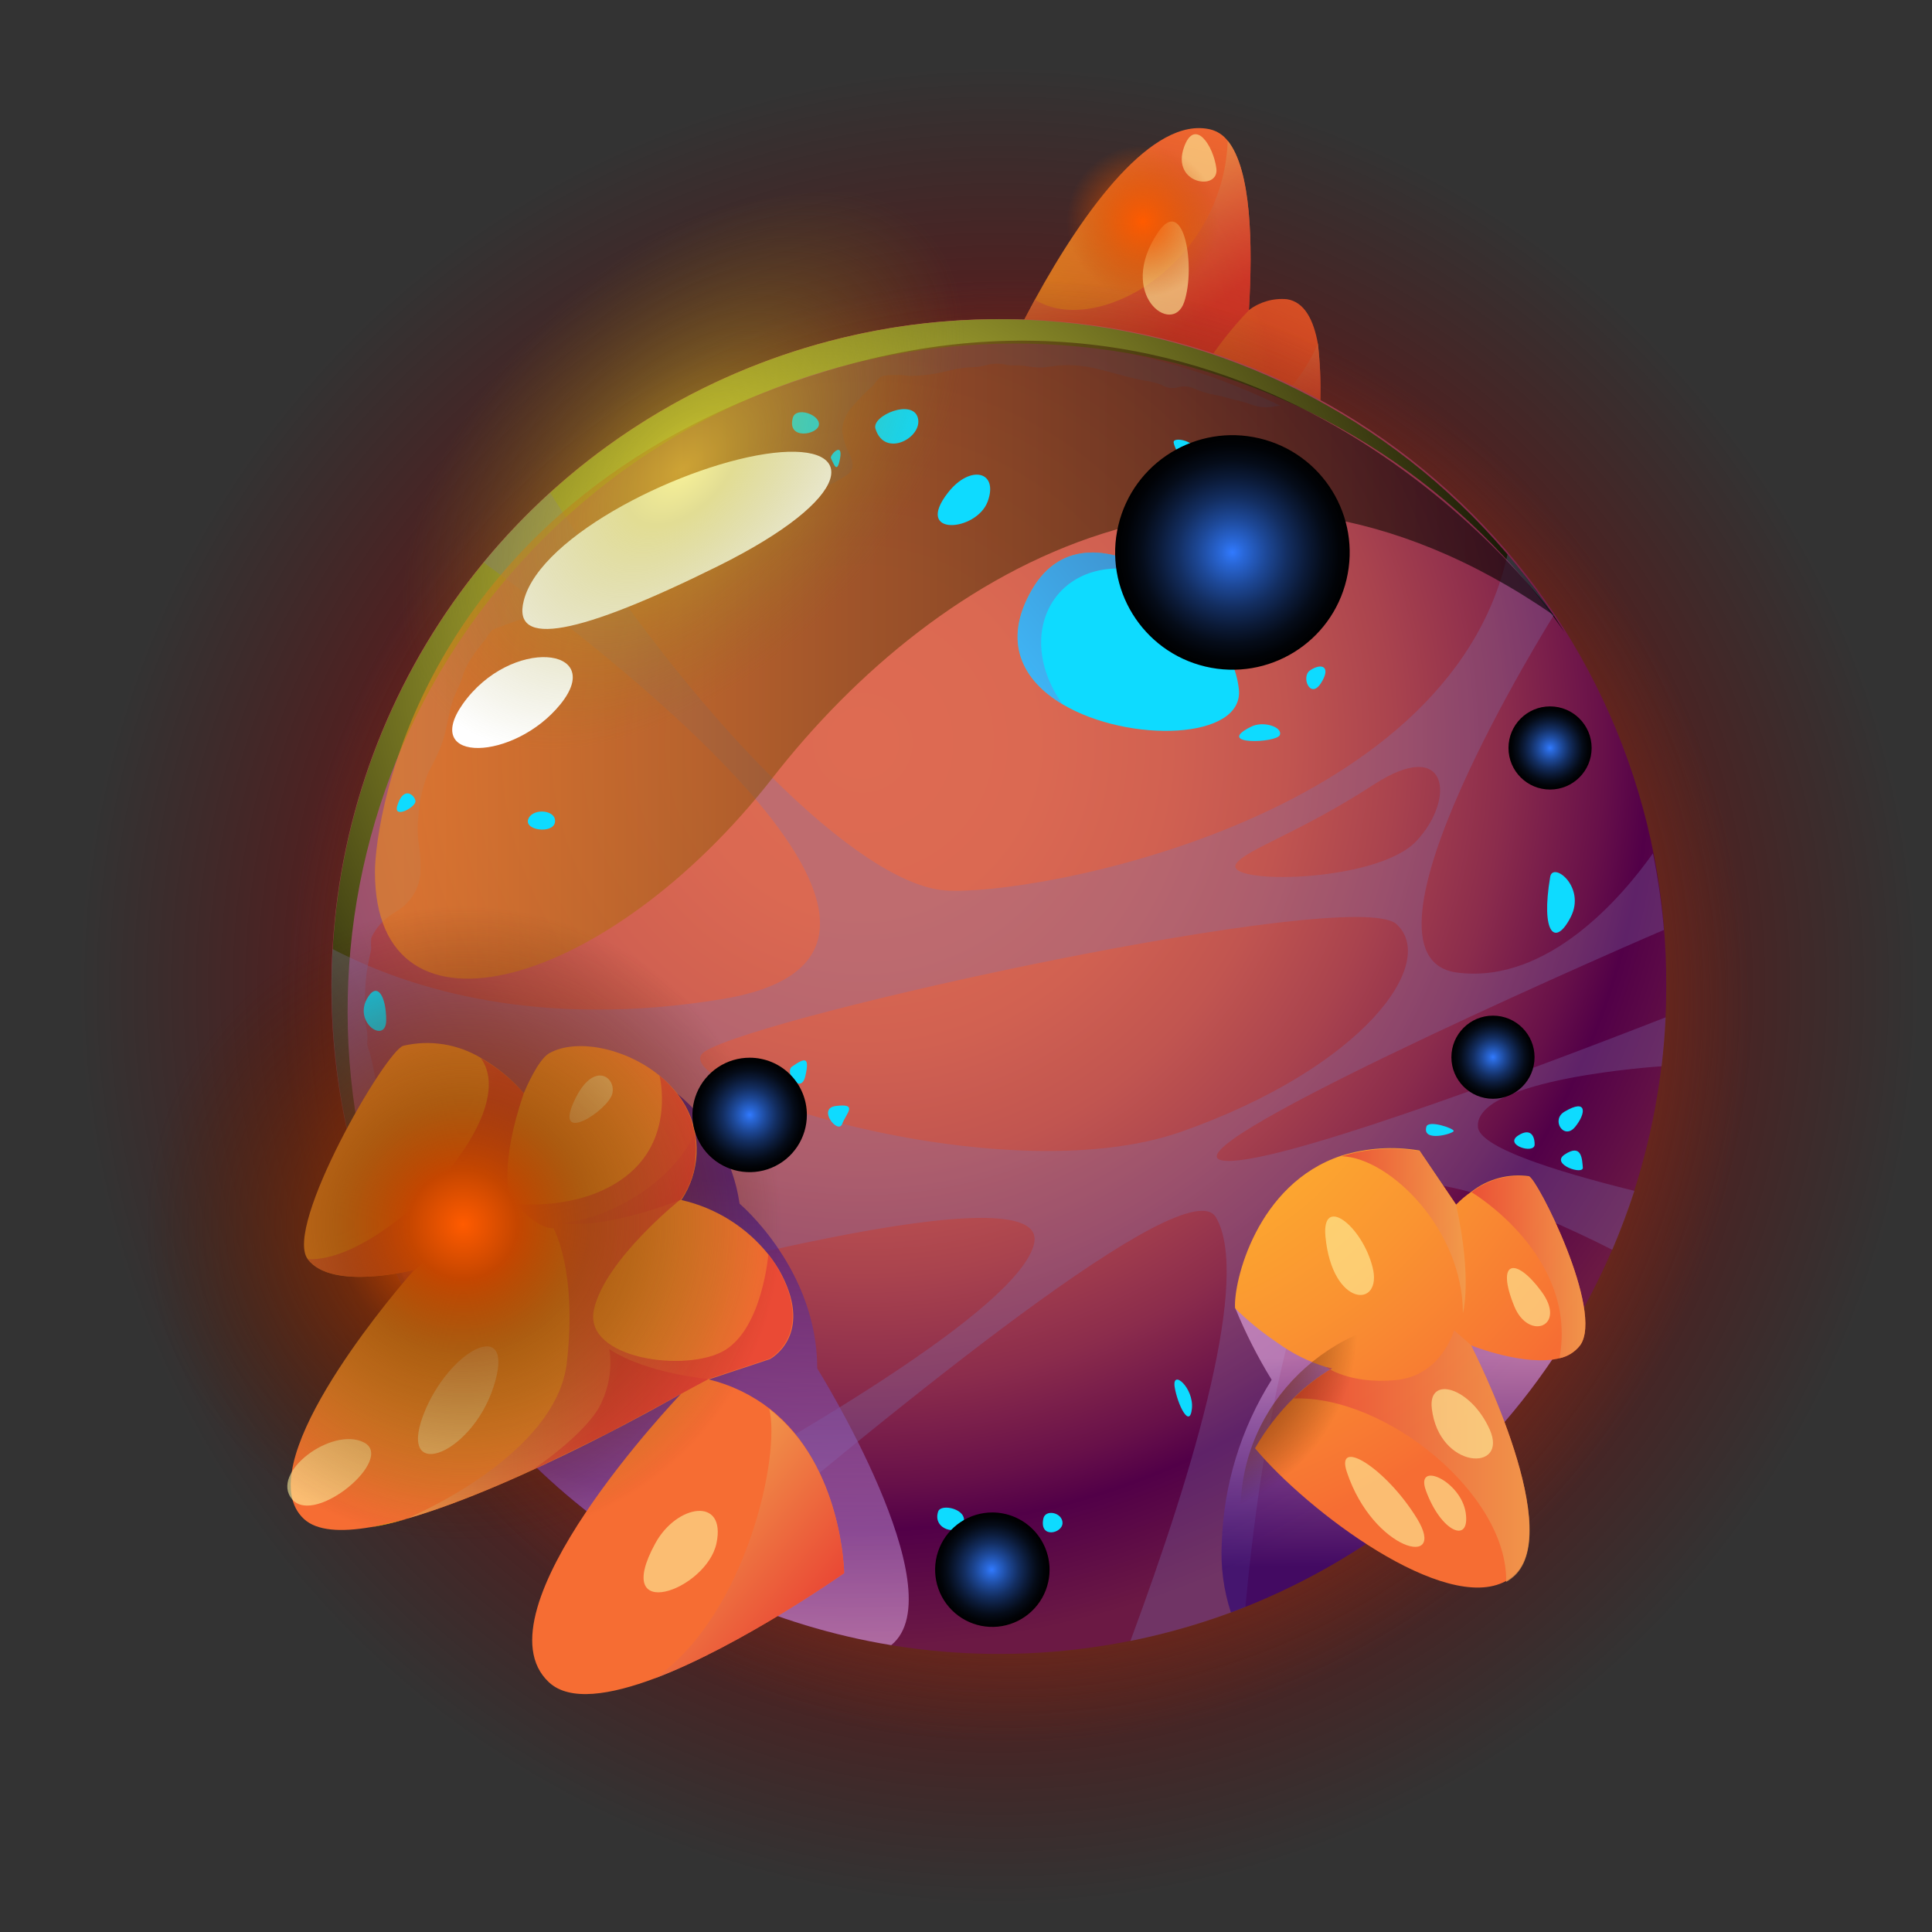<svg width="200" height="200" viewBox="0 0 200 200" fill="none" xmlns="http://www.w3.org/2000/svg">
<rect x="0" y="0" width="200" height="200" fill="#333333" stroke="none"/>
<path d="M136.159 46.885L127.88 44.784L126.412 44.404L121.918 43.252L103.412 38.506C104.463 36.164 105.729 33.594 107.134 31.012C112.286 21.594 119.349 12.025 125.273 13.392C126 13.565 126.644 13.986 127.096 14.582C129.526 17.544 129.703 25.227 129.286 32.101C130.411 31.247 131.815 30.845 133.222 30.974C135.058 31.253 135.994 33.164 136.425 35.569C136.861 39.335 136.772 43.144 136.159 46.885Z" fill="url(#paint0_radial_357_1340)"/>
<path style="mix-blend-mode:multiply" opacity="0.8" d="M129.286 32.114C126.17 35.35 123.673 39.13 121.918 43.266L103.412 38.519C104.463 36.177 105.729 33.607 107.134 31.025C113.463 34.974 126.589 27.493 127.096 14.569C129.526 17.607 129.703 25.202 129.286 32.114Z" fill="url(#paint1_linear_357_1340)"/>
<path style="mix-blend-mode:multiply" opacity="0.8" d="M136.159 46.886L127.88 44.785L126.412 44.405C133.729 42.911 136.425 35.544 136.425 35.544C136.863 39.319 136.774 43.136 136.159 46.886Z" fill="url(#paint2_linear_357_1340)"/>
<path style="mix-blend-mode:screen" d="M199.032 102.113C199.032 121.025 193.424 139.512 182.917 155.237C172.41 170.962 157.476 183.218 140.004 190.455C122.531 197.692 103.305 199.586 84.757 195.896C66.208 192.207 49.17 183.1 35.798 169.727C22.425 156.354 13.318 139.316 9.628 120.768C5.939 102.219 7.832 82.993 15.07 65.521C22.307 48.049 34.563 33.115 50.288 22.608C66.012 12.101 84.499 6.493 103.411 6.493C115.988 6.424 128.453 8.851 140.085 13.632C151.717 18.413 162.286 25.453 171.178 34.346C180.071 43.239 187.112 53.808 191.893 65.44C196.674 77.072 199.1 89.537 199.032 102.113Z" fill="url(#paint3_radial_357_1340)"/>
<path style="mix-blend-mode:screen" d="M180.981 104.633C180.991 114.571 179.041 124.414 175.242 133.598C171.443 142.782 165.871 151.126 158.843 158.154C151.816 165.181 143.471 170.754 134.287 174.552C125.104 178.351 115.261 180.301 105.322 180.291C89.88 180.285 74.809 175.551 62.137 166.725C49.464 157.9 39.798 145.406 34.436 130.924C30.588 120.548 29.063 109.454 29.968 98.425C30.874 87.396 34.188 76.699 39.677 67.09C45.165 57.481 52.695 49.192 61.736 42.81C70.776 36.427 81.106 32.105 91.999 30.149C102.891 28.192 114.079 28.649 124.776 31.487C135.472 34.325 145.416 39.475 153.905 46.574C162.395 53.673 169.224 62.547 173.911 72.572C178.598 82.597 181.028 93.528 181.031 104.595L180.981 104.633Z" fill="url(#paint4_radial_357_1340)"/>
<path d="M172.488 102.113C172.49 115.779 168.44 129.138 160.85 140.502C153.259 151.865 142.469 160.722 129.844 165.953C117.219 171.184 103.327 172.553 89.924 169.888C76.521 167.222 64.209 160.642 54.546 150.979C44.883 141.316 38.303 129.004 35.638 115.601C32.972 102.198 34.341 88.306 39.572 75.681C44.803 63.056 53.66 52.266 65.023 44.676C76.387 37.085 89.746 33.035 103.412 33.037C112.498 32.984 121.505 34.734 129.91 38.186C138.314 41.638 145.951 46.724 152.376 53.149C158.801 59.574 163.887 67.211 167.339 75.616C170.792 84.021 172.542 93.027 172.488 102.113Z" fill="url(#paint5_radial_357_1340)"/>
<g style="mix-blend-mode:multiply" opacity="0.3">
<path fill-rule="evenodd" clip-rule="evenodd" d="M132.526 41.999L131.855 42.088C131.151 42.225 130.422 42.177 129.742 41.949C129.253 41.764 128.754 41.608 128.248 41.48C127.425 41.354 126.653 40.999 125.83 40.898C124.993 40.74 124.178 40.485 123.4 40.139C122.876 39.949 122.303 39.949 121.779 40.139C121.221 40.234 120.648 40.116 120.172 39.81C119.557 39.593 118.92 39.444 118.273 39.367C116.564 39.012 114.855 38.468 113.21 38.101C112.189 37.872 111.142 37.774 110.096 37.81C109.248 37.81 108.488 38.05 107.64 38.05C107.101 38.028 106.564 37.969 106.033 37.873C105.463 37.772 104.868 37.873 104.298 37.797C103.582 37.601 102.825 37.601 102.109 37.797C101.524 37.96 100.918 38.036 100.311 38.025C99.559 38.09 98.814 38.217 98.083 38.405C96.793 38.737 95.466 38.907 94.134 38.911C93.223 38.778 92.298 38.778 91.387 38.911C90.906 39.088 90.653 39.62 90.311 39.974C89.59 40.606 88.917 41.292 88.299 42.025C87.638 42.711 87.239 43.607 87.172 44.556C87.279 45.442 87.55 46.301 87.969 47.088C88.337 47.898 88.476 48.645 87.64 49.189C86.575 49.908 85.411 50.466 84.185 50.848C83.837 51.019 83.448 51.092 83.061 51.056C82.674 51.02 82.305 50.878 81.995 50.645C81.754 50.443 81.602 50.025 81.299 49.86C80.995 49.696 80.653 49.86 80.311 49.974C79.463 50.215 78.64 50.493 77.779 50.645C77.248 50.721 76.792 50.999 76.273 51.101C75.754 51.202 75.197 50.759 74.552 50.911C73.657 51.205 72.738 51.417 71.805 51.544C71.072 51.538 70.354 51.333 69.729 50.949C69.4 50.759 69.324 50.569 68.944 50.67C68.581 50.812 68.262 51.048 68.02 51.354C67.792 51.67 67.716 52.088 67.488 52.417C67.26 52.746 67.033 53.126 66.817 53.519C66.429 54.263 65.98 54.974 65.476 55.645C65.134 56.113 64.881 56.746 64.501 57.177C64.224 57.404 63.923 57.599 63.602 57.759C62.893 58.253 62.159 58.696 61.476 59.227C60.21 60.253 58.944 61.392 57.577 62.392C56.445 63.096 55.234 63.666 53.969 64.088C53.235 64.379 52.488 64.582 51.754 64.898C51.45 64.976 51.16 65.099 50.893 65.265C50.652 65.559 50.436 65.872 50.248 66.202C49.584 66.961 48.991 67.779 48.476 68.645C48.196 69.154 47.975 69.694 47.818 70.253C47.552 71.025 47.147 71.721 46.881 72.493C46.362 74.088 46.248 75.746 45.615 77.341C45.242 78.233 44.819 79.104 44.349 79.949C43.739 81.454 43.384 83.049 43.298 84.67C43.189 85.636 43.219 86.612 43.387 87.569C43.525 88.559 43.567 89.559 43.514 90.556C43.393 91.641 42.917 92.656 42.159 93.442C41.552 94.189 40.628 94.468 39.944 95.126C39.283 95.66 38.762 96.346 38.425 97.126C38.4 97.501 38.4 97.878 38.425 98.253C38.273 99.088 38.058 99.873 37.944 100.784C37.82 101.809 37.765 102.841 37.779 103.873C37.779 104.405 37.779 104.949 37.779 105.468C37.779 105.987 37.982 106.443 38.02 106.949C38.058 107.455 38.02 107.658 38.02 108.012C38.02 108.367 38.248 108.822 38.337 109.202C38.577 110.139 38.754 111.063 38.919 112C39.126 112.859 39.388 113.705 39.704 114.531C40.058 115.689 40.337 116.869 40.539 118.063C40.716 118.962 40.703 119.886 40.843 120.784C40.982 121.683 41.109 122.253 41.147 122.987C41.147 124.088 40.906 125.189 40.893 126.303C41.065 128.2 41.46 130.069 42.071 131.873C42.197 132.379 42.324 132.898 42.476 133.405C37.262 123.084 34.778 111.6 35.26 100.048C35.743 88.495 39.176 77.258 45.232 67.408C51.288 57.559 59.766 49.424 69.858 43.779C79.949 38.135 91.318 35.169 102.881 35.164C104.362 35.164 105.817 35.164 107.273 35.303C116.048 35.859 124.629 38.134 132.526 41.999Z" fill="#7D72B3"/>
</g>
<path style="mix-blend-mode:screen" d="M161.967 65.455C151.72 50.581 136.055 40.311 118.328 36.845C100.601 33.38 82.222 36.995 67.127 46.915C52.033 56.836 41.424 72.273 37.573 89.921C33.722 107.568 36.935 126.022 46.524 141.329C41.305 133.753 37.652 125.211 35.778 116.204C33.904 107.197 33.849 97.907 35.614 88.879C37.379 79.85 40.929 71.264 46.056 63.626C51.184 55.988 57.785 49.451 65.473 44.398C73.161 39.346 81.78 35.879 90.826 34.202C99.871 32.526 109.161 32.672 118.149 34.633C127.137 36.595 135.643 40.331 143.167 45.624C150.692 50.917 157.083 57.659 161.967 65.455Z" fill="url(#paint6_radial_357_1340)"/>
<g style="mix-blend-mode:multiply" opacity="0.3">
<path d="M172.007 110.379C172.209 108.696 172.349 106.987 172.425 105.316C155.969 111.734 131.576 120.759 126.678 120.151C119.855 119.303 163.779 99.898 172.247 96.265C172.023 93.604 171.643 90.958 171.108 88.341C168.07 92.632 160.323 101.898 150.855 100.683C138.589 99.113 160.83 63.721 160.83 63.721C159.363 61.52 157.77 59.407 156.057 57.392C149.944 85.088 106.614 92.835 97.83 92.177C89.045 91.519 72.057 74.911 56.944 50.999C54.476 53.239 52.175 55.654 50.057 58.227C64.804 68.911 102.918 98.734 74.817 103.417C55.994 106.518 42.64 102.506 34.425 98.24C34.349 99.506 34.311 100.772 34.311 102.126C34.294 115.031 37.904 127.68 44.728 138.632C68.652 131.683 108.817 121.075 107.045 128.746C105.5 135.417 81.918 149.177 63.918 158.822C66.39 160.549 68.974 162.109 71.652 163.493C93.057 145.354 122.956 120.949 125.88 126.025C129.45 132.189 123.804 151.594 117.019 169.873C121.083 169.056 125.065 167.879 128.918 166.354C130.513 149.227 134.222 128.379 140.551 123.721C145.754 119.924 158.045 124.886 166.906 129.379C167.749 127.388 168.513 125.354 169.197 123.278C160.526 121.139 153.146 118.708 152.994 116.658C152.602 111.62 172.007 110.379 172.007 110.379ZM127.994 89.379C129.032 87.911 134.475 86.24 142.222 81.215C149.969 76.189 150.728 82.708 146.614 87.076C142.5 91.442 126.374 91.607 127.994 89.379ZM122.336 117.139C103.526 123.797 67.906 112.075 72.969 108.848C78.83 105.05 140.159 91.683 144.551 95.658C148.943 99.632 141.159 110.481 122.336 117.139Z" fill="#7D72B3"/>
</g>
<path style="mix-blend-mode:multiply" opacity="0.6" d="M92.259 170.304C80.221 168.329 68.92 163.206 59.501 155.454C50.082 147.702 42.88 137.597 38.626 126.165L38.373 122.671L70.107 113.215C73.604 116.075 75.907 120.138 76.563 124.608C76.563 124.608 84.601 131.367 84.601 141.658C84.601 141.658 99.044 164.81 92.259 170.304Z" fill="url(#paint7_linear_357_1340)"/>
<path style="mix-blend-mode:multiply" opacity="0.6" d="M161.601 139.354C153.499 152.006 141.504 161.682 127.424 166.924C126.668 164.615 126.346 162.186 126.475 159.759C126.656 153.758 128.439 147.915 131.639 142.835C130.201 140.491 128.953 138.036 127.905 135.493L133.956 129.076L159.589 133.683L161.601 139.354Z" fill="url(#paint8_linear_357_1340)"/>
<path d="M87.385 162.848C87.385 162.848 76.828 170.303 67.841 173.721C63.196 175.468 58.98 176.151 56.828 174.151C48.993 166.848 70.221 144.582 70.499 144.291C70.183 144.468 53.904 153.822 42.183 157.202C40.934 157.565 39.666 157.861 38.385 158.088C35.297 158.62 32.816 158.481 31.474 157.253C25.689 151.936 39.791 135.012 42.461 131.936L42.879 131.455C42.879 131.455 34.373 133.683 31.854 130.341C29.335 127 39.955 108.708 41.765 108.253C44.503 107.618 47.381 108.072 49.791 109.519C51.467 110.474 52.966 111.711 54.221 113.177C54.385 112.784 55.689 109.683 56.866 109.025C59.689 107.455 64.816 108.481 68.36 111.417C69.403 112.268 70.282 113.302 70.955 114.468C71.787 115.977 72.188 117.685 72.115 119.406C72.041 121.128 71.495 122.795 70.537 124.227C74.134 125.043 77.342 127.067 79.626 129.962C80.103 130.574 80.527 131.226 80.892 131.911C84.234 138.329 79.702 140.696 79.702 140.696L73.373 142.797C75.674 143.357 77.831 144.396 79.702 145.848C87.246 151.784 87.385 162.848 87.385 162.848Z" fill="url(#paint9_radial_357_1340)"/>
<path d="M163.576 139.265C163.044 139.952 162.286 140.428 161.436 140.607C157.955 141.493 152.411 139.341 152.272 139.265C152.778 140.278 162.272 159.025 156.424 163.316C156.256 163.448 156.079 163.567 155.892 163.67C149.563 167.139 135.335 156.43 129.917 149.924C131.007 148.022 132.348 146.276 133.905 144.734C135.099 143.545 136.439 142.511 137.892 141.658L137.284 141.518C135.467 140.964 133.755 140.108 132.221 138.987C130.657 137.94 129.195 136.75 127.854 135.43C127.664 132.759 130.069 122.544 138.867 119.632C141.48 118.826 144.246 118.644 146.943 119.101L150.74 124.696C151.226 124.197 151.76 123.748 152.335 123.354C153.167 122.704 154.122 122.228 155.142 121.954C156.161 121.68 157.226 121.614 158.272 121.759C159.145 121.999 166.082 135.772 163.576 139.265Z" fill="url(#paint10_radial_357_1340)"/>
<path d="M38.373 158.114L42.17 157.228C40.922 157.591 39.654 157.887 38.373 158.114Z" fill="url(#paint11_linear_357_1340)"/>
<path style="mix-blend-mode:multiply" opacity="0.8" d="M52.74 123.709C49.101 126.179 45.66 128.93 42.449 131.936L42.867 131.455C42.867 131.455 34.361 133.683 31.842 130.341C39.437 130.822 54.234 115.683 49.779 109.544C51.458 110.49 52.961 111.719 54.221 113.177C51.69 120.569 52.74 123.709 52.74 123.709Z" fill="url(#paint12_linear_357_1340)"/>
<path style="mix-blend-mode:multiply" opacity="0.8" d="M79.639 140.658L73.31 142.759L70.449 144.291C70.133 144.468 53.854 153.822 42.133 157.202C42.664 156.974 57.576 150.645 58.677 141.076C59.778 131.506 57.297 127.151 57.297 127.151C57.297 127.151 55.728 127.354 53.424 124.62C53.424 124.62 60.437 125.455 65.145 121.481C69.854 117.506 68.272 111.354 68.272 111.354C69.315 112.205 70.194 113.239 70.867 114.405C71.699 115.913 72.1 117.622 72.027 119.343C71.953 121.064 71.407 122.732 70.449 124.164C70.449 124.164 62.639 130.379 61.487 135.557C60.335 140.734 71.221 142.151 75.082 139.746C78.943 137.341 79.538 129.848 79.538 129.848C80.015 130.46 80.439 131.112 80.804 131.797C84.171 138.291 79.639 140.658 79.639 140.658Z" fill="url(#paint13_linear_357_1340)"/>
<path style="mix-blend-mode:multiply" opacity="0.8" d="M87.384 162.848C87.384 162.848 76.827 170.303 67.84 173.721C77.334 167.05 80.814 150.569 79.637 145.873C87.245 151.784 87.384 162.848 87.384 162.848Z" fill="url(#paint14_linear_357_1340)"/>
<path style="mix-blend-mode:multiply" opacity="0.8" d="M150.741 124.76C152.437 132.494 151.437 135.949 151.437 135.949C151.437 127.266 143.842 119.836 138.893 119.696C141.506 118.89 144.272 118.708 146.968 119.165L150.741 124.76Z" fill="url(#paint15_linear_357_1340)"/>
<path style="mix-blend-mode:multiply" opacity="0.8" d="M163.574 139.265C163.043 139.952 162.285 140.428 161.435 140.607C163.397 129.974 152.334 123.417 152.334 123.417C153.166 122.768 154.121 122.292 155.141 122.018C156.16 121.744 157.225 121.677 158.271 121.822C159.144 122 166.081 135.772 163.574 139.265Z" fill="url(#paint16_linear_357_1340)"/>
<path style="mix-blend-mode:multiply" opacity="0.8" d="M156.449 163.405C156.281 163.537 156.104 163.656 155.917 163.759C156.107 154.721 143.474 144.43 133.93 144.772C135.114 143.571 136.445 142.525 137.892 141.658L137.284 141.519C137.284 141.519 139.651 143.303 144.449 142.873C149.246 142.443 150.525 137.708 150.525 137.708L152.271 139.24C152.803 140.316 162.297 159.063 156.449 163.405Z" fill="url(#paint17_linear_357_1340)"/>
<path style="mix-blend-mode:screen" opacity="0.6" d="M38.815 90.278C38.815 109.266 63.03 102.278 79.992 80.506C96.954 58.734 127.283 40.468 160.814 63.671C160.814 63.671 132.599 24.126 85.713 38.354C43.549 51.114 38.815 84.696 38.815 90.278Z" fill="url(#paint18_linear_357_1340)"/>
<path d="M129.462 75.253C125.664 77.165 132.171 76.924 132.487 76.088C132.803 75.253 130.727 74.57 129.462 75.253Z" fill="#0EDBFF"/>
<path d="M135.625 69.392C134.651 70.037 135.625 72.43 136.726 70.746C137.828 69.063 136.878 68.556 135.625 69.392Z" fill="#0EDBFF"/>
<path d="M121.501 45.848C121.792 47.114 122.969 48.038 123.59 46.886C124.21 45.734 121.311 45.076 121.501 45.848Z" fill="#0EDBFF"/>
<path d="M82.067 43.265C81.447 45.594 84.675 45.012 84.776 43.962C84.877 42.911 82.384 42.05 82.067 43.265Z" fill="#0EDBFF"/>
<path d="M86.017 47.43C86.296 47.962 86.65 49.215 86.967 47.43C87.283 45.645 85.865 47.139 86.017 47.43Z" fill="#0EDBFF"/>
<path d="M90.626 44.379C91.576 47.468 95.55 45.291 95.019 43.266C94.487 41.24 90.209 43.025 90.626 44.379Z" fill="#0EDBFF"/>
<path d="M160.12 76.721C158.347 77.987 161.385 79.126 161.385 77.873C161.385 76.62 161.474 75.835 160.12 76.721Z" fill="#0EDBFF"/>
<path d="M41.121 83.43C40.703 84.835 43.121 83.531 43.007 82.898C42.893 82.266 41.754 81.316 41.121 83.43Z" fill="#0EDBFF"/>
<path d="M37.979 103.405C36.612 105.936 39.979 108.114 39.979 105.607C39.979 103.101 39.03 101.519 37.979 103.405Z" fill="#0EDBFF"/>
<path d="M54.728 84.696C54.07 85.962 57.26 86.38 57.45 85.114C57.639 83.848 55.26 83.62 54.728 84.696Z" fill="#0EDBFF"/>
<path d="M64.675 54.633C64.549 55.468 66.663 55.898 66.979 54.633C67.296 53.367 65.093 51.911 64.675 54.633Z" fill="#0EDBFF"/>
<path d="M81.981 110.418C81.171 111.013 82.918 113.393 83.373 111.38C83.829 109.367 83.335 109.481 81.981 110.418Z" fill="#0EDBFF"/>
<path d="M76.601 115.645C77.158 118.265 80.398 116.278 79.955 114.81C79.512 113.341 76.183 113.658 76.601 115.645Z" fill="#0EDBFF"/>
<path d="M86.51 114.493C84.561 114.759 86.764 117.468 87.181 116.354C87.599 115.24 88.878 114.189 86.51 114.493Z" fill="#0EDBFF"/>
<path d="M100.676 160.962C101.942 164.557 104.233 165.784 104.651 163.164C105.069 160.544 100.258 159.784 100.676 160.962Z" fill="#0EDBFF"/>
<path d="M97.12 156.468C96.487 158.341 99.209 159.063 99.728 157.658C100.247 156.253 97.424 155.582 97.12 156.468Z" fill="#0EDBFF"/>
<path d="M108.004 157.215C107.574 159.303 109.992 158.747 109.992 157.658C109.992 156.569 108.207 156.19 108.004 157.215Z" fill="#0EDBFF"/>
<path d="M121.602 143.595C121.918 145.481 123.171 147.937 123.387 145.81C123.602 143.683 121.311 141.658 121.602 143.595Z" fill="#0EDBFF"/>
<path d="M161.967 115.076C160.512 115.911 161.892 118.063 163.043 116.671C164.195 115.278 164.347 113.658 161.967 115.076Z" fill="#0EDBFF"/>
<path d="M157.182 117.532C155.612 118.532 158.865 119.519 158.865 118.481C158.865 117.443 158.334 116.798 157.182 117.532Z" fill="#0EDBFF"/>
<path d="M161.967 119.519C160.461 120.532 163.929 121.684 163.854 120.861C163.778 120.038 163.765 118.316 161.967 119.519Z" fill="#0EDBFF"/>
<path d="M147.664 116.62C147.157 118.304 150.486 117.354 150.486 117.076C150.486 116.797 147.892 115.924 147.664 116.62Z" fill="#0EDBFF"/>
<path d="M154.676 109.05C153.17 110.316 155.803 111.582 156.752 110.417C157.701 109.253 157.6 106.544 154.676 109.05Z" fill="#0EDBFF"/>
<path d="M160.473 90.784C159.486 96.645 160.992 98.076 162.6 94.936C164.207 91.797 160.739 89.139 160.473 90.784Z" fill="#0EDBFF"/>
<path d="M135.233 58.114C135.132 60.291 137.765 62.303 137.765 60C137.765 57.696 135.347 55.367 135.233 58.114Z" fill="#0EDBFF"/>
<path d="M98.144 50.987C94.537 55.595 101.094 55.051 102.246 51.911C103.398 48.772 100.436 48.063 98.144 50.987Z" fill="#0EDBFF"/>
<path d="M133.969 64.885C133.64 66.569 129.753 64.885 126.374 62.177C121.728 58.506 117.981 53.012 125.348 51.746C127.526 51.379 129.374 52.544 130.817 54.354C133.171 57.443 134.399 62.392 133.969 64.885Z" fill="#0EDBFF"/>
<path d="M109.98 72.898C105.917 70.48 103.651 66.48 106.854 60.999C109.892 55.809 115.284 56.531 119.904 59.582C124.196 62.43 127.816 67.303 128.246 71.341C128.816 76.594 116.854 76.987 109.98 72.898Z" fill="#0EDBFF"/>
<path style="mix-blend-mode:multiply" opacity="0.4" d="M109.992 72.898C105.929 70.48 103.663 66.48 106.866 60.999C109.904 55.809 115.296 56.531 119.916 59.582C109.992 56.227 104.41 65.037 109.992 72.898Z" fill="url(#paint19_linear_357_1340)"/>
<path style="mix-blend-mode:multiply" opacity="0.4" d="M130.74 54.316C127.36 52.898 123.524 53.696 126.309 62.139C121.664 58.468 117.917 52.974 125.284 51.709C127.449 51.379 129.297 52.544 130.74 54.316Z" fill="url(#paint20_linear_357_1340)"/>
<path style="mix-blend-mode:multiply" opacity="0.8" d="M71.943 117.215C69.411 123.076 61.437 126.848 57.449 126.531C57.449 126.531 61.247 127.721 70.487 124.19C71.272 123.121 71.773 121.871 71.943 120.557C72.044 119.445 72.044 118.326 71.943 117.215Z" fill="url(#paint21_linear_357_1340)"/>
<path style="mix-blend-mode:multiply" opacity="0.8" d="M63.083 139.671C66.956 142.203 73.336 142.76 73.336 142.76L63.083 148.291L55.02 152.228C55.02 152.228 61.096 148.203 62.349 145C63.095 143.33 63.35 141.481 63.083 139.671Z" fill="url(#paint22_linear_357_1340)"/>
<g style="mix-blend-mode:overlay" opacity="0.6">
<path d="M30.259 155.227C32.651 157.973 40.955 150.986 37.664 149.315C34.373 147.644 27.867 152.467 30.259 155.227Z" fill="#FFF19D"/>
<path d="M44.094 145.809C40.701 153.645 48.701 150.872 51.081 143.594C53.461 136.315 46.916 139.379 44.094 145.809Z" fill="#FFF19D"/>
<path d="M59.475 113.898C57.222 118.683 62.969 114.936 63.386 113.214C63.804 111.493 61.424 109.746 59.475 113.898Z" fill="#FFF19D"/>
<path d="M67.841 159.758C63.22 168.201 73.144 164.632 74.17 159.758C75.195 154.885 70.056 155.708 67.841 159.758Z" fill="#FFF19D"/>
<path d="M139.437 152.417C142.171 160.556 149.893 162.429 146.69 157.202C143.488 151.974 138.171 148.683 139.437 152.417Z" fill="#FFF19D"/>
<path d="M137.208 127.986C137.904 135.417 143.195 135.467 142.081 131.151C140.967 126.834 136.815 123.682 137.208 127.986Z" fill="#FFF19D"/>
<path d="M156.753 135.214C158.234 138.86 162.247 137.316 159.563 133.683C156.88 130.05 154.829 130.48 156.753 135.214Z" fill="#FFF19D"/>
<path d="M147.614 154.316C149.183 158.619 152.221 159.885 151.728 156.594C151.234 153.303 146.449 151.126 147.614 154.316Z" fill="#FFF19D"/>
<path d="M148.221 145.81C148.968 152.139 156.17 152.404 154.221 147.999C152.271 143.594 147.803 142.316 148.221 145.81Z" fill="#FFF19D"/>
<path d="M119.904 24.012C115.512 30.468 121.372 34.886 122.588 31.265C123.803 27.645 122.575 20.139 119.904 24.012Z" fill="#FFF19D"/>
<path d="M122.576 15.214C121.196 19.075 126.222 19.822 125.918 17.442C125.614 15.062 123.678 12.151 122.576 15.214Z" fill="#FFF19D"/>
</g>
<path style="mix-blend-mode:screen" d="M71.269 150.088C84.156 137.201 84.156 116.307 71.269 103.419C58.382 90.532 37.487 90.532 24.6 103.419C11.713 116.307 11.713 137.201 24.6 150.088C37.487 162.976 58.382 162.976 71.269 150.088Z" fill="url(#paint23_radial_357_1340)"/>
<path style="mix-blend-mode:screen" d="M149.057 176.481C160.452 176.481 169.69 167.492 169.69 156.405C169.69 145.317 160.452 136.329 149.057 136.329C137.661 136.329 128.424 145.317 128.424 156.405C128.424 167.492 137.661 176.481 149.057 176.481Z" fill="url(#paint24_radial_357_1340)"/>
<path style="mix-blend-mode:screen" d="M128.476 33.089C134.101 27.464 134.101 18.343 128.476 12.717C122.85 7.092 113.729 7.092 108.104 12.717C102.478 18.343 102.478 27.464 108.104 33.089C113.729 38.715 122.85 38.715 128.476 33.089Z" fill="url(#paint25_radial_357_1340)"/>
<path d="M47.892 72.899C43.588 79.063 53.221 78.823 58.019 72.899C62.816 66.975 52.867 65.848 47.892 72.899Z" fill="white"/>
<path d="M54.221 62.177C52.955 67.114 59.917 65.747 74.297 58.62C88.676 51.494 88.968 45.848 80.043 46.886C71.119 47.924 55.942 55.329 54.221 62.177Z" fill="white"/>
<path style="mix-blend-mode:color-dodge" opacity="0.5" d="M88.37 83.936C108.395 63.91 114.887 37.934 102.87 25.917C90.852 13.9 64.877 20.392 44.851 40.417C24.826 60.443 18.334 86.419 30.351 98.436C42.368 110.453 68.344 103.961 88.37 83.936Z" fill="url(#paint26_radial_357_1340)"/>
<path style="mix-blend-mode:screen" d="M139.391 59.99C140.938 53.467 136.904 46.925 130.38 45.378C123.857 43.831 117.315 47.865 115.768 54.389C114.221 60.912 118.255 67.454 124.778 69.001C131.302 70.548 137.844 66.514 139.391 59.99Z" fill="url(#paint27_radial_357_1340)"/>
<path style="mix-blend-mode:screen" d="M154.552 113.746C156.929 113.746 158.856 111.819 158.856 109.442C158.856 107.066 156.929 105.139 154.552 105.139C152.175 105.139 150.248 107.066 150.248 109.442C150.248 111.819 152.175 113.746 154.552 113.746Z" fill="url(#paint28_radial_357_1340)"/>
<path style="mix-blend-mode:screen" d="M160.462 81.734C162.839 81.734 164.766 79.807 164.766 77.43C164.766 75.053 162.839 73.126 160.462 73.126C158.085 73.126 156.158 75.053 156.158 77.43C156.158 79.807 158.085 81.734 160.462 81.734Z" fill="url(#paint29_radial_357_1340)"/>
<path style="mix-blend-mode:screen" d="M83.526 115.418C83.526 116.59 83.178 117.736 82.526 118.71C81.875 119.685 80.949 120.444 79.866 120.892C78.783 121.34 77.591 121.457 76.441 121.227C75.292 120.997 74.236 120.432 73.408 119.602C72.58 118.772 72.017 117.716 71.79 116.566C71.563 115.416 71.682 114.224 72.132 113.142C72.583 112.06 73.344 111.135 74.32 110.486C75.296 109.836 76.442 109.491 77.614 109.494C78.392 109.494 79.162 109.647 79.879 109.945C80.598 110.243 81.25 110.679 81.799 111.23C82.348 111.78 82.783 112.433 83.079 113.152C83.376 113.87 83.528 114.64 83.526 115.418Z" fill="url(#paint30_radial_357_1340)"/>
<path style="mix-blend-mode:screen" d="M108.651 162.493C108.651 163.665 108.303 164.81 107.652 165.785C107.002 166.759 106.076 167.518 104.994 167.966C103.911 168.415 102.72 168.532 101.571 168.304C100.422 168.075 99.366 167.511 98.538 166.682C97.709 165.854 97.145 164.798 96.917 163.649C96.688 162.5 96.805 161.309 97.254 160.226C97.702 159.144 98.461 158.219 99.436 157.568C100.41 156.917 101.555 156.569 102.727 156.569C104.297 156.573 105.802 157.198 106.912 158.308C108.022 159.418 108.647 160.923 108.651 162.493Z" fill="url(#paint31_radial_357_1340)"/>
<defs>
<radialGradient id="paint0_radial_357_1340" cx="0" cy="0" r="1" gradientUnits="userSpaceOnUse" gradientTransform="translate(99.488 39.645) scale(32 32)">
<stop offset="0.01" stop-color="#FFC22E"/>
<stop offset="0.2" stop-color="#FEBD2E"/>
<stop offset="0.43" stop-color="#FDAE2F"/>
<stop offset="0.69" stop-color="#FA9531"/>
<stop offset="0.96" stop-color="#F77333"/>
<stop offset="1" stop-color="#F66D33"/>
</radialGradient>
<linearGradient id="paint1_linear_357_1340" x1="121.475" y1="34.747" x2="112.893" y2="23.443" gradientUnits="userSpaceOnUse">
<stop stop-color="#E74136"/>
<stop offset="1" stop-color="#F09E50"/>
</linearGradient>
<linearGradient id="paint2_linear_357_1340" x1="137.083" y1="48.43" x2="128.501" y2="35.658" gradientUnits="userSpaceOnUse">
<stop stop-color="#E74136"/>
<stop offset="1" stop-color="#F09E50"/>
</linearGradient>
<radialGradient id="paint3_radial_357_1340" cx="0" cy="0" r="1" gradientUnits="userSpaceOnUse" gradientTransform="translate(103.411 102.113) scale(95.62 95.62)">
<stop stop-color="#FF0003" stop-opacity="0.9"/>
<stop offset="0.08" stop-color="#F90003" stop-opacity="0.87"/>
<stop offset="0.2" stop-color="#E60003" stop-opacity="0.77"/>
<stop offset="0.34" stop-color="#C80002" stop-opacity="0.76"/>
<stop offset="0.5" stop-color="#9F0002" stop-opacity="0.73"/>
<stop offset="1" stop-color="#690001" stop-opacity="0"/>
<stop offset="1" stop-opacity="0"/>
<stop offset="1" stop-color="#290000" stop-opacity="0"/>
</radialGradient>
<radialGradient id="paint4_radial_357_1340" cx="0" cy="0" r="1" gradientUnits="userSpaceOnUse" gradientTransform="translate(105.322 104.633) scale(75.646 75.646)">
<stop stop-color="#E95A29"/>
<stop offset="0.19" stop-color="#E65928"/>
<stop offset="0.33" stop-color="#DD5527"/>
<stop offset="0.45" stop-color="#CD4F24"/>
<stop offset="0.56" stop-color="#B64620"/>
<stop offset="0.66" stop-color="#993B1B"/>
<stop offset="1" stop-color="#762E15" stop-opacity="0"/>
<stop offset="1" stop-color="#4C1D0D" stop-opacity="0"/>
<stop offset="1" stop-color="#1C0B05" stop-opacity="0"/>
<stop offset="1" stop-opacity="0"/>
</radialGradient>
<radialGradient id="paint5_radial_357_1340" cx="0" cy="0" r="1" gradientUnits="userSpaceOnUse" gradientTransform="translate(89.323 76.911) scale(93.582 93.582)">
<stop offset="0.01" stop-color="#DE6B52"/>
<stop offset="0.19" stop-color="#DB6952"/>
<stop offset="0.34" stop-color="#D16151"/>
<stop offset="0.47" stop-color="#C15550"/>
<stop offset="0.59" stop-color="#A9434E"/>
<stop offset="0.71" stop-color="#8B2C4C"/>
<stop offset="0.82" stop-color="#671049"/>
<stop offset="0.87" stop-color="#520048"/>
<stop offset="1" stop-color="#6B1944"/>
</radialGradient>
<radialGradient id="paint6_radial_357_1340" cx="0" cy="0" r="1" gradientUnits="userSpaceOnUse" gradientTransform="translate(85.132 67.417) scale(79.354 79.354)">
<stop stop-color="#FFFF4A"/>
<stop offset="1"/>
</radialGradient>
<linearGradient id="paint7_linear_357_1340" x1="65.829" y1="122.203" x2="66.765" y2="174.317" gradientUnits="userSpaceOnUse">
<stop stop-color="#280077"/>
<stop offset="1" stop-color="#EAAEE6"/>
</linearGradient>
<linearGradient id="paint8_linear_357_1340" x1="144.184" y1="162.038" x2="143.88" y2="140.379" gradientUnits="userSpaceOnUse">
<stop stop-color="#280077"/>
<stop offset="1" stop-color="#EAAEE6"/>
</linearGradient>
<radialGradient id="paint9_radial_357_1340" cx="0" cy="0" r="1" gradientUnits="userSpaceOnUse" gradientTransform="translate(48.272 127.645) scale(31.279 31.279)">
<stop offset="0.01" stop-color="#FFC22E"/>
<stop offset="0.2" stop-color="#FEBD2E"/>
<stop offset="0.43" stop-color="#FDAE2F"/>
<stop offset="0.69" stop-color="#FA9531"/>
<stop offset="0.96" stop-color="#F77333"/>
<stop offset="1" stop-color="#F66D33"/>
</radialGradient>
<radialGradient id="paint10_radial_357_1340" cx="0" cy="0" r="1" gradientUnits="userSpaceOnUse" gradientTransform="translate(111.386 96.784) scale(65.544 65.544)">
<stop offset="0.01" stop-color="#FFC22E"/>
<stop offset="0.2" stop-color="#FEBD2E"/>
<stop offset="0.43" stop-color="#FDAE2F"/>
<stop offset="0.69" stop-color="#FA9531"/>
<stop offset="0.96" stop-color="#F77333"/>
<stop offset="1" stop-color="#F66D33"/>
</radialGradient>
<linearGradient id="paint11_linear_357_1340" x1="38.373" y1="157.658" x2="42.145" y2="157.658" gradientUnits="userSpaceOnUse">
<stop offset="0.01" stop-color="#FFB80B"/>
<stop offset="0.39" stop-color="#FFB60C"/>
<stop offset="0.58" stop-color="#FEAE10"/>
<stop offset="0.73" stop-color="#FCA117"/>
<stop offset="0.85" stop-color="#FA8E21"/>
<stop offset="0.97" stop-color="#F7762E"/>
<stop offset="1" stop-color="#F66D33"/>
</linearGradient>
<linearGradient id="paint12_linear_357_1340" x1="47.665" y1="122.696" x2="24.639" y2="114.531" gradientUnits="userSpaceOnUse">
<stop stop-color="#E74136"/>
<stop offset="1" stop-color="#F09E50"/>
</linearGradient>
<linearGradient id="paint13_linear_357_1340" x1="71.69" y1="134.291" x2="43.221" y2="134.291" gradientUnits="userSpaceOnUse">
<stop stop-color="#E74136"/>
<stop offset="1" stop-color="#F09E50"/>
</linearGradient>
<linearGradient id="paint14_linear_357_1340" x1="83.131" y1="167.455" x2="70.359" y2="157" gradientUnits="userSpaceOnUse">
<stop stop-color="#E74136"/>
<stop offset="1" stop-color="#F09E50"/>
</linearGradient>
<linearGradient id="paint15_linear_357_1340" x1="138.893" y1="127.443" x2="151.728" y2="127.443" gradientUnits="userSpaceOnUse">
<stop stop-color="#E74136"/>
<stop offset="1" stop-color="#F09E50"/>
</linearGradient>
<linearGradient id="paint16_linear_357_1340" x1="152.334" y1="131.152" x2="164.119" y2="131.152" gradientUnits="userSpaceOnUse">
<stop stop-color="#E74136"/>
<stop offset="1" stop-color="#F09E50"/>
</linearGradient>
<linearGradient id="paint17_linear_357_1340" x1="133.93" y1="150.746" x2="158.347" y2="150.746" gradientUnits="userSpaceOnUse">
<stop stop-color="#E74136"/>
<stop offset="1" stop-color="#F09E50"/>
</linearGradient>
<linearGradient id="paint18_linear_357_1340" x1="38.815" y1="68.291" x2="160.814" y2="68.291" gradientUnits="userSpaceOnUse">
<stop offset="0.02" stop-color="#EF8C1D"/>
<stop offset="0.18" stop-color="#BB6E17"/>
<stop offset="0.4" stop-color="#79470F"/>
<stop offset="0.6" stop-color="#452808"/>
<stop offset="0.77" stop-color="#1F1204"/>
<stop offset="0.91" stop-color="#080501"/>
<stop offset="1"/>
</linearGradient>
<linearGradient id="paint19_linear_357_1340" x1="118.587" y1="58.556" x2="104.638" y2="69.518" gradientUnits="userSpaceOnUse">
<stop stop-color="#8A2787"/>
<stop offset="1" stop-color="#8880EA"/>
</linearGradient>
<linearGradient id="paint20_linear_357_1340" x1="129.638" y1="53.303" x2="122.221" y2="59.126" gradientUnits="userSpaceOnUse">
<stop stop-color="#8A2787"/>
<stop offset="1" stop-color="#8880EA"/>
</linearGradient>
<linearGradient id="paint21_linear_357_1340" x1="71.107" y1="124.405" x2="51.702" y2="116.734" gradientUnits="userSpaceOnUse">
<stop stop-color="#E74136"/>
<stop offset="1" stop-color="#F09E50"/>
</linearGradient>
<linearGradient id="paint22_linear_357_1340" x1="62.273" y1="146.722" x2="42.88" y2="139.051" gradientUnits="userSpaceOnUse">
<stop stop-color="#E74136"/>
<stop offset="1" stop-color="#F09E50"/>
</linearGradient>
<radialGradient id="paint23_radial_357_1340" cx="0" cy="0" r="1" gradientUnits="userSpaceOnUse" gradientTransform="translate(47.942 126.754) scale(33)">
<stop stop-color="#FF5B00"/>
<stop offset="0.17" stop-color="#C54600"/>
<stop offset="0.4" stop-color="#802E00" stop-opacity="0.64"/>
<stop offset="1" stop-color="#491A00" stop-opacity="0"/>
<stop offset="1" stop-color="#210C00" stop-opacity="0"/>
<stop offset="1" stop-color="#090300" stop-opacity="0"/>
<stop offset="1" stop-opacity="0"/>
</radialGradient>
<radialGradient id="paint24_radial_357_1340" cx="0" cy="0" r="1" gradientUnits="userSpaceOnUse" gradientTransform="translate(120.05 137.542) scale(20.468 19.943)">
<stop stop-color="#FF5B00"/>
<stop offset="0.17" stop-color="#C54600"/>
<stop offset="0.4" stop-color="#802E00"/>
<stop offset="1" stop-color="#491A00" stop-opacity="0"/>
<stop offset="1" stop-color="#210C00" stop-opacity="0"/>
<stop offset="1" stop-color="#090300" stop-opacity="0"/>
<stop offset="1" stop-opacity="0"/>
</radialGradient>
<radialGradient id="paint25_radial_357_1340" cx="0" cy="0" r="1" gradientUnits="userSpaceOnUse" gradientTransform="translate(118.29 22.91) scale(14.405)">
<stop stop-color="#FF5B00"/>
<stop offset="0.547" stop-color="#C54600" stop-opacity="0"/>
<stop offset="1" stop-color="#802E00" stop-opacity="0"/>
<stop offset="1" stop-color="#491A00" stop-opacity="0"/>
<stop offset="1" stop-color="#210C00" stop-opacity="0"/>
<stop offset="1" stop-color="#1B0A00" stop-opacity="0.31"/>
<stop offset="1" stop-color="#090300" stop-opacity="0"/>
<stop offset="1" stop-opacity="0"/>
</radialGradient>
<radialGradient id="paint26_radial_357_1340" cx="0" cy="0" r="1" gradientUnits="userSpaceOnUse" gradientTransform="translate(70.62 48.581) rotate(-45) scale(51.18 30.708)">
<stop stop-color="#F1E532"/>
<stop offset="0.14" stop-color="#C5BB29"/>
<stop offset="0.688" stop-color="#80791A" stop-opacity="0"/>
<stop offset="1" stop-color="#49450F" stop-opacity="0"/>
<stop offset="1" stop-color="#212007" stop-opacity="0"/>
<stop offset="1" stop-color="#090802" stop-opacity="0"/>
<stop offset="1" stop-opacity="0"/>
</radialGradient>
<radialGradient id="paint27_radial_357_1340" cx="0" cy="0" r="1" gradientUnits="userSpaceOnUse" gradientTransform="translate(127.583 57.183) scale(12.139 12.139)">
<stop stop-color="#317AFF"/>
<stop offset="0.1" stop-color="#2967D7"/>
<stop offset="0.29" stop-color="#1D4897"/>
<stop offset="0.47" stop-color="#132E61"/>
<stop offset="0.64" stop-color="#0B1A37"/>
<stop offset="0.78" stop-color="#050C19"/>
<stop offset="0.91" stop-color="#010307"/>
<stop offset="1"/>
</radialGradient>
<radialGradient id="paint28_radial_357_1340" cx="0" cy="0" r="1" gradientUnits="userSpaceOnUse" gradientTransform="translate(154.552 109.442) scale(4.304 4.304)">
<stop stop-color="#317AFF"/>
<stop offset="0.1" stop-color="#2967D7"/>
<stop offset="0.29" stop-color="#1D4897"/>
<stop offset="0.47" stop-color="#132E61"/>
<stop offset="0.64" stop-color="#0B1A37"/>
<stop offset="0.78" stop-color="#050C19"/>
<stop offset="0.91" stop-color="#010307"/>
<stop offset="1"/>
</radialGradient>
<radialGradient id="paint29_radial_357_1340" cx="0" cy="0" r="1" gradientUnits="userSpaceOnUse" gradientTransform="translate(160.462 77.43) scale(4.304 4.304)">
<stop stop-color="#317AFF"/>
<stop offset="0.1" stop-color="#2967D7"/>
<stop offset="0.29" stop-color="#1D4897"/>
<stop offset="0.47" stop-color="#132E61"/>
<stop offset="0.64" stop-color="#0B1A37"/>
<stop offset="0.78" stop-color="#050C19"/>
<stop offset="0.91" stop-color="#010307"/>
<stop offset="1"/>
</radialGradient>
<radialGradient id="paint30_radial_357_1340" cx="0" cy="0" r="1" gradientUnits="userSpaceOnUse" gradientTransform="translate(77.614 115.418) scale(5.924 5.924)">
<stop stop-color="#317AFF"/>
<stop offset="0.1" stop-color="#2967D7"/>
<stop offset="0.29" stop-color="#1D4897"/>
<stop offset="0.47" stop-color="#132E61"/>
<stop offset="0.64" stop-color="#0B1A37"/>
<stop offset="0.78" stop-color="#050C19"/>
<stop offset="0.91" stop-color="#010307"/>
<stop offset="1"/>
</radialGradient>
<radialGradient id="paint31_radial_357_1340" cx="0" cy="0" r="1" gradientUnits="userSpaceOnUse" gradientTransform="translate(102.663 162.493) scale(5.924)">
<stop stop-color="#317AFF"/>
<stop offset="0.1" stop-color="#2967D7"/>
<stop offset="0.29" stop-color="#1D4897"/>
<stop offset="0.47" stop-color="#132E61"/>
<stop offset="0.64" stop-color="#0B1A37"/>
<stop offset="0.78" stop-color="#050C19"/>
<stop offset="0.91" stop-color="#010307"/>
<stop offset="1"/>
</radialGradient>
</defs>
</svg>
